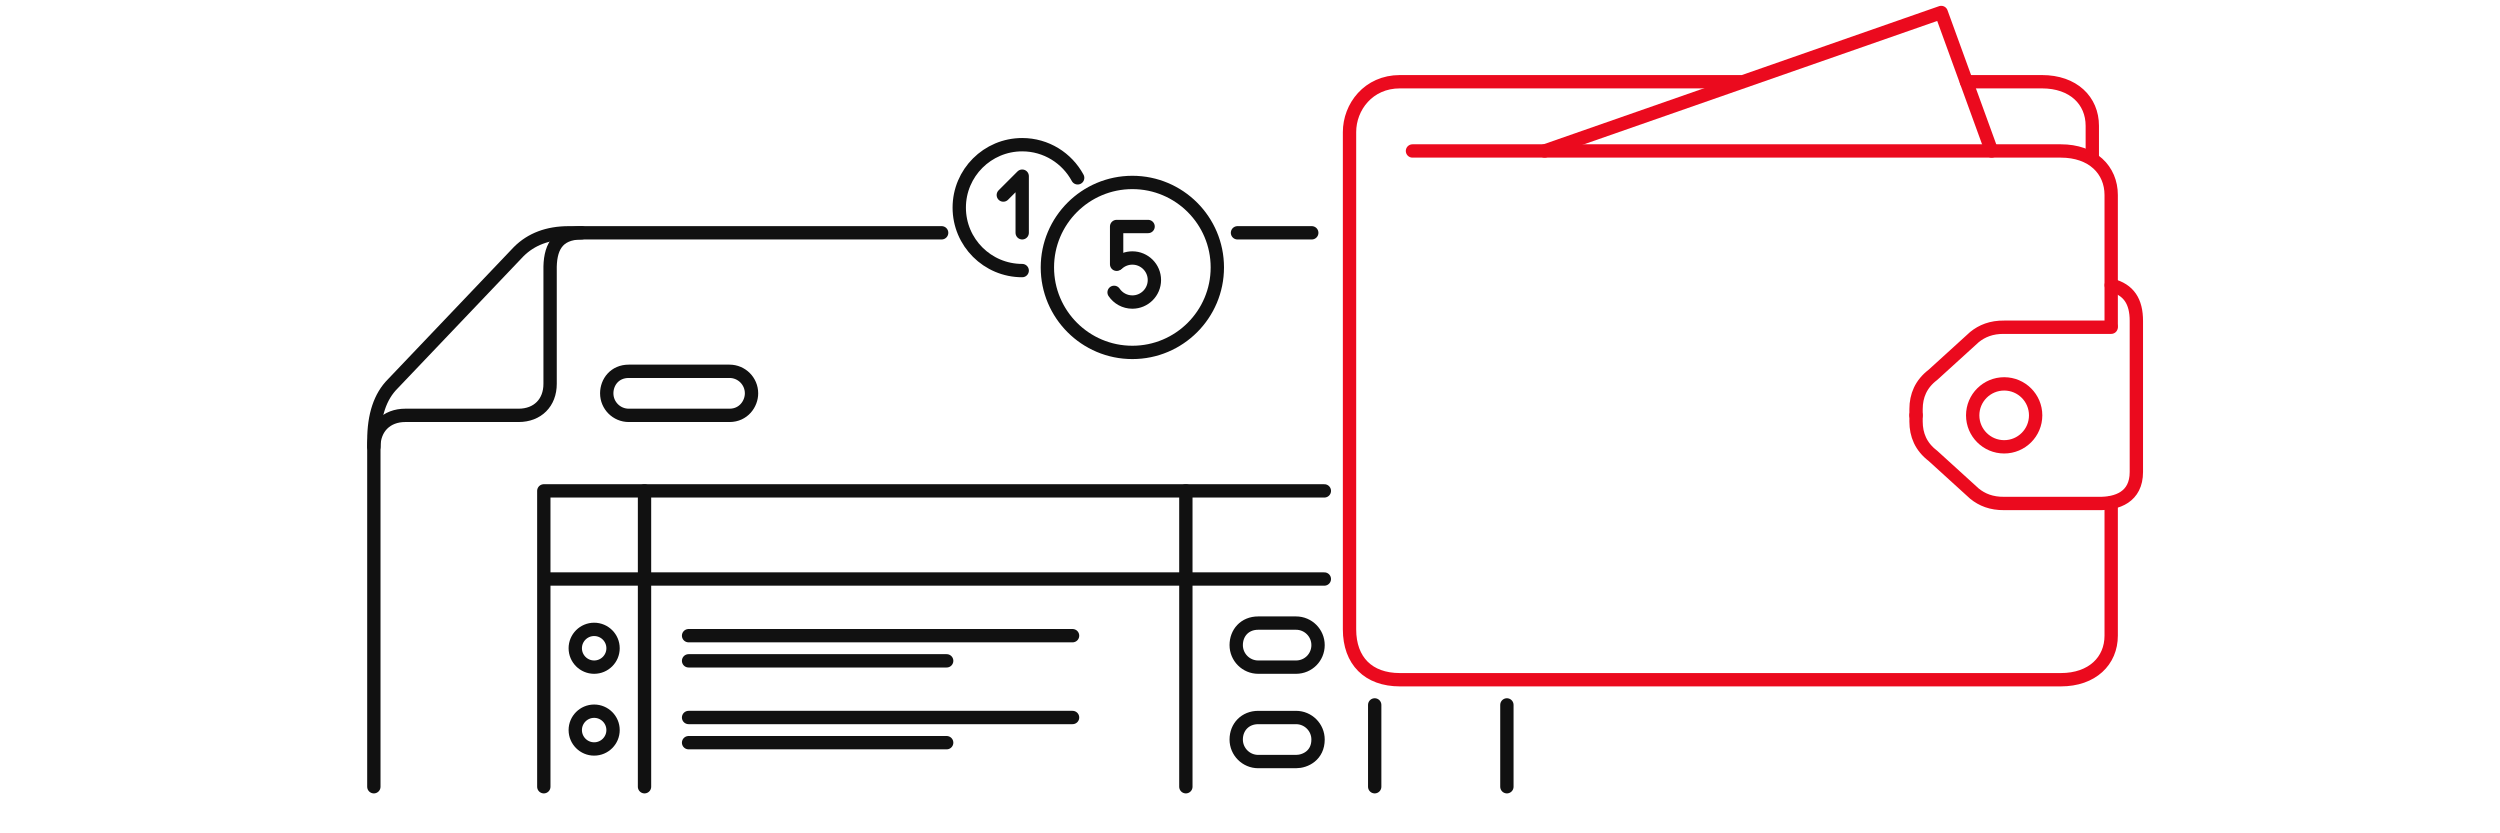 <svg width="300" height="100" viewBox="0 0 300 100" fill="none" xmlns="http://www.w3.org/2000/svg">
<mask id="mask0_237_4154" style="mask-type:alpha" maskUnits="userSpaceOnUse" x="0" y="0" width="300" height="100">
<rect width="300" height="100" fill="#D9D9D9"/>
</mask>
<g mask="url(#mask0_237_4154)">
<path d="M169.497 18.116H247.299C251.076 18.116 253.342 20.382 253.342 23.403V39.051" stroke="#EB0A1E" stroke-width="1.6" stroke-miterlimit="79.84" stroke-linecap="round" stroke-linejoin="round"/>
<path d="M253.342 60.323V76.279C253.342 79.301 251.076 81.567 247.299 81.567H167.986C164.209 81.567 161.943 79.301 161.943 75.524V15.85C161.943 12.829 164.209 9.807 167.986 9.807H208.775" stroke="#EB0A1E" stroke-width="1.6" stroke-miterlimit="79.84" stroke-linecap="round" stroke-linejoin="round"/>
<path d="M235.969 9.807H245.033C248.81 9.807 251.076 12.073 251.076 15.095V18.871" stroke="#EB0A1E" stroke-width="1.6" stroke-miterlimit="79.84" stroke-linecap="round" stroke-linejoin="round"/>
<path d="M44.862 94.408V52.864C44.862 49.842 45.617 47.576 47.128 46.065L62.235 30.203C63.746 28.692 65.754 27.936 68.278 27.936H112.997" stroke="#111111" stroke-width="1.6" stroke-miterlimit="79.84" stroke-linecap="round" stroke-linejoin="round"/>
<path d="M148.499 27.937H157.411" stroke="#111111" stroke-width="1.6" stroke-miterlimit="79.84" stroke-linecap="round" stroke-linejoin="round"/>
<path d="M180.827 84.589V94.408" stroke="#111111" stroke-width="1.6" stroke-miterlimit="79.84" stroke-linecap="round" stroke-linejoin="round"/>
<path d="M69.789 27.936C66.777 27.959 65.957 29.842 66.012 32.468V46.065C66.012 48.331 64.501 49.842 62.235 49.842H48.639C46.373 49.842 44.862 51.353 44.862 53.619" stroke="#111111" stroke-width="1.6" stroke-miterlimit="79.84" stroke-linecap="round" stroke-linejoin="round"/>
<path d="M158.922 58.906H65.257V94.408" stroke="#111111" stroke-width="1.6" stroke-miterlimit="79.84" stroke-linecap="round" stroke-linejoin="round"/>
<path d="M66.012 69.482H158.921" stroke="#111111" stroke-width="1.6" stroke-miterlimit="79.84" stroke-linecap="round" stroke-linejoin="round"/>
<path d="M164.964 84.589V94.408" stroke="#111111" stroke-width="1.6" stroke-miterlimit="79.84" stroke-linecap="round" stroke-linejoin="round"/>
<path d="M77.342 58.906V94.408" stroke="#111111" stroke-width="1.6" stroke-miterlimit="79.84" stroke-linecap="round" stroke-linejoin="round"/>
<path d="M82.63 76.281H128.707" stroke="#111111" stroke-width="1.6" stroke-miterlimit="79.84" stroke-linecap="round" stroke-linejoin="round"/>
<path d="M142.303 58.906V94.408" stroke="#111111" stroke-width="1.6" stroke-miterlimit="79.84" stroke-linecap="round" stroke-linejoin="round"/>
<path d="M82.63 79.3H113.6" stroke="#111111" stroke-width="1.6" stroke-miterlimit="79.84" stroke-linecap="round" stroke-linejoin="round"/>
<path fill-rule="evenodd" clip-rule="evenodd" d="M150.988 74.771C149.344 74.771 148.345 75.967 148.345 77.414C148.345 78.873 149.53 80.057 150.988 80.057H155.523C157.004 80.057 158.166 78.871 158.166 77.413C158.166 75.955 156.982 74.771 155.523 74.771H150.988Z" stroke="#111111" stroke-width="1.6" stroke-miterlimit="79.84"/>
<path fill-rule="evenodd" clip-rule="evenodd" d="M150.988 86.101C149.441 86.101 148.345 87.225 148.345 88.744C148.345 90.203 149.53 91.387 150.988 91.387H155.523C156.655 91.387 158.166 90.632 158.166 88.743C158.166 87.285 156.982 86.101 155.523 86.101H150.988Z" stroke="#111111" stroke-width="1.6" stroke-miterlimit="79.84"/>
<path fill-rule="evenodd" clip-rule="evenodd" d="M71.299 75.525C72.55 75.525 73.566 76.54 73.566 77.791C73.566 79.042 72.55 80.057 71.299 80.057C70.048 80.057 69.032 79.042 69.032 77.791C69.032 76.54 70.048 75.525 71.299 75.525Z" stroke="#111111" stroke-width="1.6" stroke-miterlimit="79.84"/>
<path fill-rule="evenodd" clip-rule="evenodd" d="M71.299 85.343C72.55 85.343 73.566 86.359 73.566 87.609C73.566 88.86 72.55 89.876 71.299 89.876C70.048 89.876 69.032 88.86 69.032 87.609C69.032 86.359 70.048 85.343 71.299 85.343Z" stroke="#111111" stroke-width="1.6" stroke-miterlimit="79.84"/>
<path d="M82.63 86.1H128.707" stroke="#111111" stroke-width="1.6" stroke-miterlimit="79.84" stroke-linecap="round" stroke-linejoin="round"/>
<path d="M82.63 89.121H113.6" stroke="#111111" stroke-width="1.6" stroke-miterlimit="79.84" stroke-linecap="round" stroke-linejoin="round"/>
<path fill-rule="evenodd" clip-rule="evenodd" d="M135.883 21.894C141.512 21.894 146.08 26.462 146.08 32.091C146.08 37.72 141.512 42.289 135.883 42.289C130.254 42.289 125.686 37.72 125.686 32.091C125.686 26.462 130.254 21.894 135.883 21.894Z" stroke="#111111" stroke-width="1.6" stroke-miterlimit="79.84"/>
<path d="M122.664 32.47C118.495 32.47 115.11 29.086 115.11 24.916C115.11 20.747 118.495 17.363 122.664 17.363C125.541 17.363 128.043 18.973 129.319 21.341" stroke="#111111" stroke-width="1.6" stroke-miterlimit="79.84" stroke-linecap="round" stroke-linejoin="round"/>
<path fill-rule="evenodd" clip-rule="evenodd" d="M75.452 44.556C73.769 44.556 72.809 45.846 72.809 47.2C72.809 48.658 73.993 49.843 75.452 49.843H87.541C89.224 49.843 90.183 48.456 90.183 47.199C90.183 45.741 88.999 44.556 87.541 44.556H75.452Z" stroke="#111111" stroke-width="1.6" stroke-miterlimit="79.84"/>
<path d="M185.359 18.116L232.947 1.498L238.99 18.116" stroke="#EB0A1E" stroke-width="1.6" stroke-miterlimit="79.84" stroke-linecap="round" stroke-linejoin="round"/>
<path d="M253.342 39.268H240.501C238.969 39.249 237.84 39.716 236.934 40.449L231.944 44.986C230.504 46.087 229.931 47.49 229.926 49.087V49.843" stroke="#EB0A1E" stroke-width="1.6" stroke-miterlimit="79.84" stroke-linecap="round" stroke-linejoin="round"/>
<path d="M253.351 34.224C255.473 34.763 256.363 36.192 256.363 38.511V56.64C256.363 59.661 254.03 60.454 251.831 60.417H240.501C238.969 60.436 237.84 59.969 236.934 59.235L231.944 54.698C230.504 53.597 229.931 52.194 229.926 50.597V49.842" stroke="#EB0A1E" stroke-width="1.6" stroke-miterlimit="79.84" stroke-linecap="round" stroke-linejoin="round"/>
<path fill-rule="evenodd" clip-rule="evenodd" d="M240.501 46.065C242.586 46.065 244.278 47.757 244.278 49.842C244.278 51.927 242.586 53.619 240.501 53.619C238.416 53.619 236.723 51.927 236.723 49.842C236.723 47.757 238.416 46.065 240.501 46.065Z" stroke="#EB0A1E" stroke-width="1.6" stroke-miterlimit="79.84"/>
<path d="M120.398 23.405L122.664 21.139V27.937" stroke="#111111" stroke-width="1.6" stroke-miterlimit="79.84" stroke-linecap="round" stroke-linejoin="round"/>
<path d="M137.771 27.181H133.995V31.713" stroke="#111111" stroke-width="1.6" stroke-miterlimit="79.84" stroke-linecap="round" stroke-linejoin="round"/>
<path d="M134.14 31.615C134.605 31.206 135.215 30.959 135.883 30.959C137.342 30.959 138.528 32.143 138.528 33.602C138.528 35.062 137.342 36.246 135.883 36.246C134.972 36.246 134.167 35.785 133.691 35.082" stroke="#111111" stroke-width="1.6" stroke-miterlimit="79.84" stroke-linecap="round" stroke-linejoin="round"/>
</g>
</svg>
